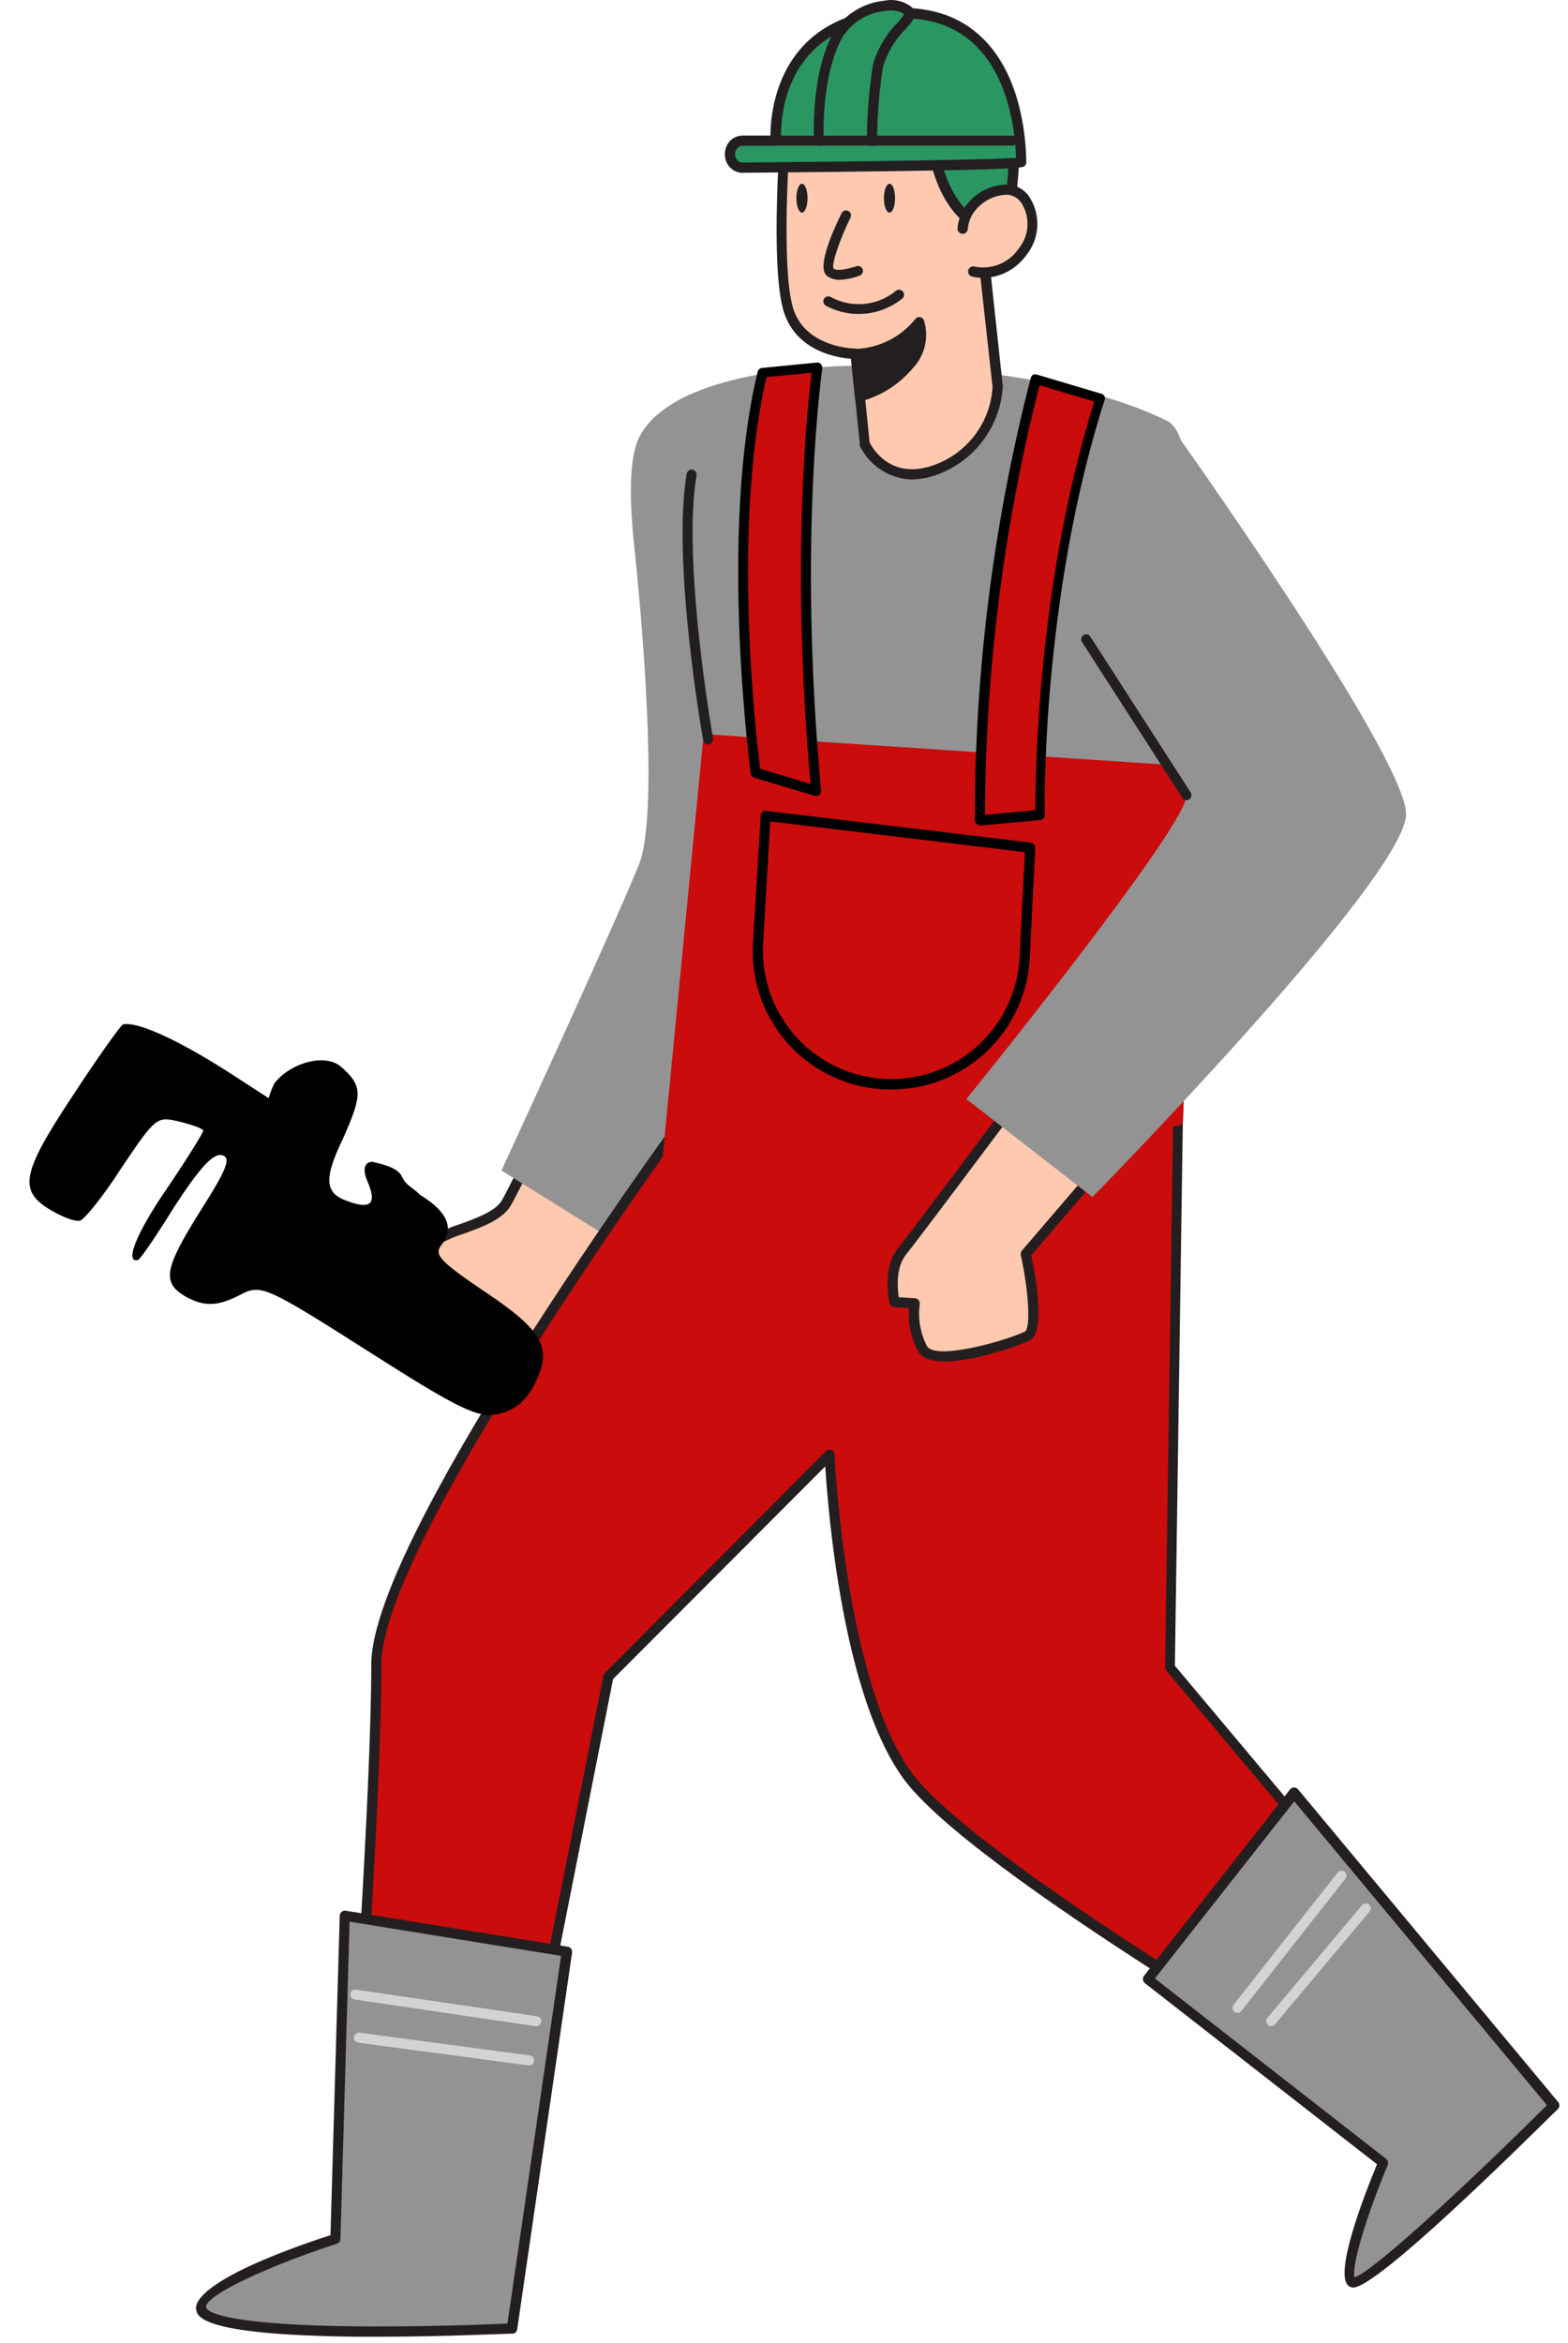<svg width="160" height="239" viewBox="0 0 160 239" fill="none" xmlns="http://www.w3.org/2000/svg">
<path d="M102.641 22.74C102.641 22.74 104.204 16.376 103.017 11.727L91.74 12.55C91.74 12.55 91.74 23.035 94.927 24.557C98.114 26.079 103.474 22.314 103.474 22.314" fill="#2A9763"/>
<path d="M96.663 25.44C95.983 25.454 95.309 25.312 94.694 25.024C91.355 23.41 91.222 13.656 91.222 12.55C91.22 12.418 91.268 12.291 91.357 12.194C91.446 12.098 91.569 12.04 91.7 12.032L102.986 11.21C103.109 11.197 103.232 11.231 103.332 11.304C103.431 11.377 103.5 11.485 103.524 11.606C104.448 15.219 103.768 19.726 103.372 21.806C103.489 21.786 103.61 21.805 103.715 21.861C103.819 21.918 103.902 22.008 103.949 22.117C103.996 22.227 104.005 22.349 103.974 22.464C103.943 22.578 103.874 22.68 103.778 22.75C103.585 22.882 99.86 25.44 96.663 25.44ZM92.268 13.006C92.339 16.133 92.938 22.984 95.151 24.049C97.181 25.064 100.5 23.451 102.154 22.497C102.327 21.715 103.484 16.407 102.611 12.255L92.268 13.006Z" fill="#231F20"/>
<path d="M71.288 85.386C67.228 90.989 52.561 121.439 51.577 122.86C50.217 124.829 45.903 125.418 44.127 126.747C42.015 128.331 40.554 131.477 39.518 133.852C39.084 134.684 38.867 135.613 38.889 136.552C38.903 137.029 39.075 137.487 39.378 137.855C39.681 138.222 40.099 138.478 40.564 138.582C40.995 138.574 41.419 138.48 41.813 138.306C42.207 138.131 42.562 137.88 42.858 137.567L47.05 134.075C47.466 135.03 46.948 136.105 46.542 137.039C46.136 137.973 45.893 139.252 46.664 139.932C46.957 140.168 47.307 140.322 47.679 140.379C50.064 140.866 52.51 139.516 54.053 137.648C55.596 135.781 57.626 134.887 58.479 132.573C59.494 129.914 64.02 125.529 65.33 123.002C66.243 121.246 62.955 120.048 64.183 118.465L72.303 108.041L82.636 94.714" fill="#FFC9B0"/>
<path d="M48.643 140.896C48.302 140.896 47.962 140.862 47.628 140.795C47.162 140.723 46.724 140.526 46.359 140.226C45.558 139.506 45.456 138.196 46.106 136.735L46.177 136.552C46.425 136.055 46.602 135.525 46.705 134.979L43.193 137.851C42.849 138.219 42.432 138.511 41.969 138.708C41.506 138.906 41.006 139.004 40.503 138.998C39.928 138.883 39.407 138.58 39.021 138.138C38.635 137.695 38.407 137.138 38.371 136.552C38.333 135.526 38.564 134.508 39.041 133.598C39.894 131.66 41.477 128.046 43.812 126.301C44.802 125.676 45.87 125.184 46.989 124.839C48.684 124.22 50.43 123.57 51.15 122.535C51.434 122.119 53.241 118.475 55.332 114.334C60.407 104.184 68.03 88.959 70.872 85.051C70.908 84.985 70.957 84.927 71.017 84.881C71.078 84.835 71.147 84.803 71.221 84.787C71.294 84.77 71.371 84.77 71.444 84.785C71.518 84.801 71.588 84.832 71.649 84.877C71.71 84.921 71.76 84.978 71.797 85.044C71.834 85.11 71.856 85.183 71.862 85.258C71.868 85.334 71.858 85.409 71.833 85.48C71.807 85.551 71.767 85.616 71.714 85.67C68.933 89.466 61.006 105.331 56.266 114.801C53.688 119.957 52.328 122.677 52.013 123.134C51.11 124.443 49.191 125.164 47.344 125.824C46.325 126.139 45.349 126.583 44.441 127.143C42.32 128.726 40.807 132.218 39.995 134.015C39.593 134.762 39.394 135.602 39.417 136.451C39.429 136.799 39.553 137.134 39.771 137.406C39.988 137.679 40.288 137.874 40.625 137.963C41.351 137.912 42.03 137.585 42.523 137.049L46.715 133.568C46.776 133.514 46.85 133.475 46.929 133.456C47.009 133.437 47.092 133.437 47.172 133.456C47.251 133.475 47.325 133.512 47.386 133.565C47.448 133.618 47.496 133.685 47.527 133.761C47.682 134.294 47.724 134.854 47.65 135.404C47.577 135.955 47.39 136.484 47.1 136.958L47.029 137.141C46.857 137.526 46.359 138.856 47.029 139.435C47.256 139.611 47.526 139.723 47.811 139.759C48.927 139.887 50.058 139.718 51.088 139.269C52.118 138.82 53.011 138.107 53.678 137.202C54.25 136.53 54.882 135.912 55.566 135.354C56.632 134.569 57.475 133.52 58.012 132.309C58.6 130.746 60.275 128.706 61.889 126.737C63.02 125.475 64.039 124.117 64.934 122.677C65.198 122.17 64.934 121.743 64.315 120.941C63.696 120.14 62.955 119.196 63.828 118.069L82.25 94.318C82.292 94.263 82.344 94.216 82.404 94.181C82.464 94.146 82.531 94.123 82.599 94.113C82.668 94.104 82.738 94.108 82.805 94.126C82.873 94.144 82.936 94.174 82.991 94.216C83.099 94.304 83.169 94.43 83.186 94.569C83.203 94.707 83.166 94.846 83.082 94.957L64.589 118.749C64.264 119.165 64.406 119.48 65.076 120.343C65.746 121.205 66.396 122.038 65.787 123.205C64.872 124.709 63.826 126.129 62.66 127.448C61.199 129.032 59.953 130.804 58.956 132.715C58.357 134.084 57.412 135.273 56.215 136.166C55.58 136.681 54.986 137.244 54.439 137.851C53.75 138.747 52.875 139.482 51.874 140.008C50.874 140.534 49.772 140.837 48.643 140.896Z" fill="#231F20"/>
<path d="M64.833 56.844C64.833 56.844 67.583 82.311 65.198 88.187C62.539 94.764 51.171 119.388 51.171 119.388L63.787 127.245C63.787 127.245 75.855 108.416 77.104 100.672C78.352 92.927 64.833 56.844 64.833 56.844Z" fill="#939393"/>
<path d="M120.302 108.173L119.399 170.088L145.332 200.994L139.699 213.773C139.699 213.773 99.383 190.54 92.532 180.979C85.681 171.417 84.656 148.367 84.656 148.367L62.092 171.011L53.424 214.717L36.169 213.773C36.169 213.773 38.361 183.151 38.361 169.763C38.361 156.375 72.465 110.324 72.465 110.324L120.302 108.173Z" fill="#CA0C0C"/>
<path d="M53.424 215.225L36.169 214.281C36.036 214.27 35.912 214.208 35.824 214.108C35.779 214.059 35.743 214.002 35.721 213.939C35.698 213.876 35.688 213.809 35.692 213.743C35.692 213.438 37.884 182.988 37.884 169.763C37.884 156.355 70.689 111.908 72.09 110.02C72.133 109.96 72.19 109.911 72.255 109.876C72.32 109.841 72.392 109.821 72.465 109.817L120.262 107.665C120.331 107.66 120.4 107.67 120.465 107.695C120.53 107.719 120.589 107.758 120.637 107.807C120.687 107.856 120.725 107.915 120.752 107.98C120.778 108.044 120.791 108.113 120.789 108.183L119.886 169.895L145.698 200.649C145.762 200.719 145.804 200.807 145.819 200.901C145.833 200.995 145.819 201.091 145.779 201.177L140.156 213.976C140.13 214.042 140.089 214.102 140.036 214.149C139.983 214.197 139.92 214.231 139.851 214.25C139.787 214.278 139.718 214.292 139.648 214.292C139.578 214.292 139.509 214.278 139.445 214.25C137.791 213.296 98.967 190.905 92.116 181.314C86.026 172.838 84.513 154.386 84.209 149.564L62.559 171.255L53.921 214.819C53.9 214.934 53.838 215.038 53.747 215.113C53.656 215.187 53.541 215.227 53.424 215.225ZM36.748 213.296L52.987 214.189L61.574 170.91C61.591 170.811 61.637 170.719 61.706 170.646L84.29 148.001C84.361 147.932 84.451 147.885 84.548 147.865C84.645 147.845 84.746 147.854 84.838 147.89C84.928 147.925 85.006 147.986 85.062 148.066C85.118 148.145 85.15 148.239 85.153 148.336C85.153 148.559 86.249 171.336 92.938 180.674C99.251 189.474 134.857 210.363 139.465 213.042L144.744 201.045L119.013 170.392C118.935 170.298 118.892 170.18 118.891 170.057L119.795 108.69L72.78 110.812C70.374 114.08 38.92 157.106 38.92 169.753C38.92 182.075 37.042 209.226 36.758 213.296H36.748Z" fill="#231F20"/>
<path d="M119.115 42.939C105.463 36.057 70.344 34.179 65.198 44.654C61.138 52.977 73.49 96.835 73.49 96.835L116.932 105.808C116.932 105.808 125.925 46.369 119.115 42.939Z" fill="#939393"/>
<path d="M68.081 118.424L72.262 75.408L121.5 78.667L120.211 114.303L68.081 118.424Z" fill="#CA0C0C"/>
<path d="M68.081 118.932C68.014 118.932 67.948 118.919 67.887 118.893C67.826 118.867 67.77 118.828 67.725 118.779C67.673 118.727 67.633 118.663 67.608 118.593C67.583 118.522 67.575 118.447 67.583 118.373L71.755 75.358C71.76 75.292 71.778 75.229 71.808 75.17C71.838 75.112 71.879 75.06 71.929 75.017C71.979 74.975 72.037 74.943 72.099 74.923C72.162 74.903 72.227 74.895 72.293 74.901L121.53 78.159C121.661 78.167 121.784 78.225 121.873 78.322C121.962 78.418 122.01 78.546 122.007 78.677L120.718 114.324C120.712 114.447 120.661 114.564 120.575 114.654C120.49 114.743 120.375 114.799 120.251 114.811L68.121 118.932H68.081ZM72.709 75.936L68.649 117.866L119.724 113.806L120.982 79.103L72.709 75.936Z" fill="#CA0C0C"/>
<path d="M87.284 36.087L88.218 45.222C88.218 45.222 90.38 50.105 96.044 47.658C97.67 46.955 99.069 45.814 100.085 44.362C101.101 42.911 101.695 41.206 101.799 39.437L99.992 23.004C99.992 23.004 95.211 21.421 94.866 11.687C94.866 11.687 89.182 11.687 80.21 12.103C80.21 12.103 78.971 27.237 80.474 31.692C81.976 36.148 87.284 36.087 87.284 36.087Z" fill="#FFC9B0"/>
<path d="M93.06 48.907C91.945 48.878 90.859 48.544 89.922 47.941C88.984 47.338 88.23 46.489 87.741 45.486C87.736 45.432 87.736 45.378 87.741 45.324L86.848 36.595C85.437 36.493 81.336 35.844 80.017 31.916C78.505 27.409 79.672 12.742 79.723 12.113C79.735 11.986 79.793 11.867 79.886 11.779C79.98 11.691 80.102 11.64 80.23 11.636C89.111 11.25 94.846 11.22 94.907 11.22C95.043 11.22 95.175 11.273 95.273 11.367C95.372 11.462 95.43 11.591 95.435 11.727C95.76 20.984 100.155 22.547 100.205 22.557C100.3 22.591 100.384 22.651 100.447 22.73C100.51 22.809 100.549 22.904 100.561 23.004L102.327 39.396C102.22 41.278 101.594 43.093 100.519 44.64C99.444 46.188 97.962 47.408 96.237 48.166C95.239 48.625 94.158 48.877 93.06 48.907V48.907ZM88.736 45.121C89.02 45.699 91.03 49.292 95.841 47.222C97.379 46.563 98.702 45.488 99.663 44.118C100.624 42.748 101.185 41.138 101.281 39.467L99.505 23.41C98.388 22.862 94.795 20.477 94.369 12.245C92.816 12.245 87.812 12.336 80.697 12.641C80.504 15.199 79.682 27.683 80.971 31.56C82.26 35.438 87.061 35.559 87.274 35.549C87.406 35.551 87.534 35.6 87.632 35.687C87.731 35.775 87.795 35.895 87.812 36.026L88.736 45.121Z" fill="#231F20"/>
<path d="M98.236 23.349C98.298 22.504 98.633 21.703 99.19 21.065C100.571 19.492 103.463 18.396 104.773 20.599C106.864 24.12 103.108 28.658 99.302 27.703" fill="#FFC9B0"/>
<path d="M100.347 28.353C99.953 28.352 99.561 28.301 99.18 28.201C99.113 28.185 99.05 28.157 98.994 28.116C98.939 28.076 98.891 28.026 98.855 27.967C98.82 27.908 98.796 27.843 98.785 27.775C98.775 27.707 98.778 27.638 98.794 27.572C98.811 27.504 98.841 27.441 98.882 27.385C98.923 27.329 98.975 27.282 99.034 27.246C99.094 27.21 99.159 27.186 99.228 27.176C99.297 27.166 99.367 27.169 99.434 27.186C100.278 27.361 101.155 27.283 101.955 26.962C102.755 26.64 103.442 26.09 103.93 25.379C104.447 24.758 104.763 23.993 104.833 23.188C104.904 22.382 104.727 21.575 104.326 20.872C104.18 20.592 103.966 20.352 103.703 20.175C103.441 19.998 103.139 19.889 102.824 19.858C102.207 19.865 101.598 20.005 101.04 20.267C100.481 20.53 99.986 20.909 99.586 21.38C99.102 21.933 98.81 22.627 98.754 23.359C98.75 23.428 98.732 23.496 98.702 23.558C98.672 23.62 98.629 23.675 98.577 23.721C98.525 23.766 98.465 23.8 98.399 23.822C98.334 23.844 98.264 23.852 98.195 23.846C98.057 23.836 97.929 23.772 97.838 23.667C97.746 23.563 97.7 23.427 97.708 23.288C97.782 22.328 98.163 21.417 98.794 20.69C99.3 20.091 99.934 19.612 100.649 19.289C101.363 18.966 102.141 18.806 102.925 18.822C103.398 18.867 103.853 19.029 104.248 19.293C104.643 19.557 104.966 19.915 105.189 20.334C105.69 21.217 105.915 22.229 105.836 23.24C105.756 24.251 105.375 25.216 104.742 26.008C104.24 26.712 103.582 27.289 102.82 27.696C102.057 28.103 101.211 28.328 100.347 28.353V28.353Z" fill="#231F20"/>
<path d="M87.731 40.482C89.689 39.951 91.438 38.836 92.745 37.285C93.289 36.706 93.67 35.994 93.848 35.22C94.026 34.446 93.996 33.638 93.76 32.88C92.974 33.858 91.983 34.651 90.857 35.206C89.731 35.76 88.498 36.061 87.244 36.087L87.731 40.482Z" fill="#231F20"/>
<path d="M87.731 40.99C87.624 40.992 87.52 40.956 87.437 40.888C87.379 40.847 87.332 40.794 87.297 40.733C87.262 40.671 87.24 40.603 87.234 40.533L86.787 36.138C86.78 36.066 86.788 35.994 86.811 35.926C86.834 35.858 86.871 35.795 86.92 35.742C86.969 35.689 87.028 35.648 87.095 35.62C87.161 35.592 87.233 35.578 87.305 35.58H87.487C88.632 35.514 89.75 35.209 90.769 34.685C91.788 34.16 92.686 33.428 93.405 32.535C93.458 32.463 93.529 32.407 93.611 32.373C93.694 32.339 93.784 32.328 93.872 32.342C93.962 32.355 94.047 32.393 94.118 32.45C94.19 32.507 94.245 32.582 94.278 32.667C94.544 33.514 94.577 34.417 94.373 35.282C94.17 36.146 93.737 36.94 93.121 37.579C91.743 39.214 89.897 40.387 87.832 40.939L87.731 40.99ZM87.843 36.585L88.177 39.833C89.794 39.238 91.235 38.247 92.37 36.95C92.746 36.555 93.039 36.088 93.231 35.577C93.422 35.066 93.509 34.522 93.486 33.976C91.984 35.503 89.978 36.43 87.843 36.585V36.585Z" fill="#231F20"/>
<path d="M85.711 28.536C85.23 28.564 84.756 28.42 84.371 28.13C83.417 27.338 84.666 24.212 85.873 21.745C85.933 21.624 86.038 21.532 86.165 21.488C86.293 21.444 86.432 21.453 86.553 21.512C86.675 21.571 86.767 21.676 86.811 21.804C86.855 21.931 86.846 22.071 86.787 22.192C85.65 24.516 84.838 26.942 85.051 27.389C85.437 27.703 86.665 27.389 87.355 27.166C87.416 27.139 87.482 27.125 87.549 27.125C87.616 27.124 87.682 27.137 87.743 27.163C87.805 27.188 87.861 27.226 87.907 27.274C87.954 27.321 87.991 27.378 88.015 27.439C88.066 27.563 88.065 27.702 88.014 27.826C87.963 27.949 87.865 28.048 87.741 28.099C87.094 28.36 86.408 28.508 85.711 28.536V28.536Z" fill="#231F20"/>
<path d="M81.834 21.684C82.148 21.684 82.402 21.026 82.402 20.213C82.402 19.4 82.148 18.741 81.834 18.741C81.52 18.741 81.265 19.4 81.265 20.213C81.265 21.026 81.52 21.684 81.834 21.684Z" fill="#231F20"/>
<path d="M90.766 21.684C91.08 21.684 91.334 21.026 91.334 20.213C91.334 19.4 91.08 18.741 90.766 18.741C90.452 18.741 90.197 19.4 90.197 20.213C90.197 21.026 90.452 21.684 90.766 21.684Z" fill="#231F20"/>
<path d="M87.65 32.027C86.462 32.032 85.292 31.736 84.249 31.165C84.193 31.129 84.144 31.083 84.105 31.029C84.066 30.974 84.038 30.913 84.023 30.848C84.008 30.783 84.006 30.716 84.017 30.65C84.028 30.584 84.052 30.521 84.087 30.464C84.122 30.408 84.169 30.358 84.223 30.32C84.277 30.281 84.339 30.253 84.404 30.238C84.469 30.223 84.536 30.221 84.602 30.232C84.668 30.243 84.731 30.267 84.787 30.302C85.834 30.87 87.026 31.112 88.211 30.996C89.396 30.881 90.519 30.413 91.436 29.652C91.489 29.611 91.549 29.581 91.614 29.563C91.679 29.546 91.746 29.542 91.813 29.552C91.879 29.561 91.943 29.584 92 29.619C92.057 29.653 92.107 29.699 92.146 29.754C92.228 29.86 92.264 29.995 92.247 30.128C92.23 30.261 92.161 30.382 92.055 30.464C90.805 31.467 89.252 32.018 87.65 32.027Z" fill="#231F20"/>
<path d="M127.011 101.849L104.681 127.884C104.681 127.884 106.336 135.557 104.803 136.288C103.271 137.019 95.364 139.597 94.146 137.567C93.405 136.145 93.122 134.528 93.334 132.939L91.304 132.786C91.304 132.786 90.522 129.518 92.106 127.579C93.689 125.641 115.146 96.916 115.146 96.916" fill="#FFC9B0"/>
<path d="M96.409 138.866C95.151 138.866 94.136 138.592 93.699 137.851C92.966 136.498 92.638 134.961 92.755 133.426L91.233 133.324C91.122 133.314 91.017 133.27 90.933 133.197C90.85 133.124 90.791 133.027 90.766 132.918C90.766 132.776 89.933 129.376 91.679 127.255C93.242 125.346 114.486 96.906 114.699 96.612C114.787 96.513 114.909 96.451 115.04 96.438C115.172 96.425 115.303 96.462 115.409 96.541C115.515 96.62 115.587 96.735 115.612 96.865C115.636 96.995 115.611 97.129 115.542 97.241C114.659 98.418 94.064 125.986 92.481 127.925C91.375 129.274 91.578 131.447 91.71 132.309L93.364 132.421C93.437 132.426 93.507 132.445 93.572 132.478C93.637 132.511 93.694 132.558 93.74 132.614C93.784 132.671 93.817 132.736 93.836 132.806C93.855 132.875 93.86 132.948 93.851 133.02C93.652 134.49 93.911 135.985 94.592 137.303C95.475 138.775 102.53 136.785 104.58 135.821C105.179 135.537 104.986 131.761 104.164 128.006C104.148 127.928 104.15 127.847 104.169 127.77C104.189 127.693 104.225 127.621 104.275 127.559L126.605 101.524C126.65 101.472 126.705 101.43 126.766 101.399C126.827 101.368 126.893 101.349 126.962 101.344C127.03 101.339 127.099 101.347 127.164 101.369C127.229 101.39 127.289 101.424 127.341 101.469C127.393 101.513 127.436 101.568 127.467 101.629C127.498 101.69 127.516 101.757 127.522 101.825C127.527 101.893 127.518 101.962 127.497 102.027C127.476 102.092 127.442 102.152 127.397 102.204L105.23 128.036C105.767 130.594 106.681 135.984 105.016 136.765C104.336 137.08 99.596 138.866 96.409 138.866Z" fill="#231F20"/>
<path d="M119.115 42.939C119.115 42.939 143.221 76.667 143.475 82.95C143.728 89.233 111.472 122.098 111.472 122.098L98.612 112.101C98.612 112.101 121.469 83.884 121.043 81.103C120.617 78.322 106.072 58.681 106.072 58.681C106.072 58.681 107.219 45.811 119.115 42.939Z" fill="#939393"/>
<path d="M77.104 78.809C77.104 78.809 73.775 54.621 77.784 37.995L83.387 37.447C83.387 37.447 80.829 54.51 83.255 80.666L77.104 78.809Z" fill="#CA0C0C"/>
<path d="M83.275 81.174C83.228 81.183 83.18 81.183 83.133 81.174L76.952 79.316C76.86 79.289 76.778 79.236 76.716 79.164C76.653 79.093 76.612 79.004 76.596 78.91C76.596 78.667 73.308 54.469 77.317 37.904C77.344 37.803 77.401 37.713 77.481 37.646C77.561 37.579 77.66 37.538 77.764 37.529L83.356 36.98C83.433 36.972 83.51 36.981 83.582 37.008C83.654 37.034 83.72 37.077 83.772 37.133C83.824 37.19 83.862 37.258 83.885 37.332C83.907 37.405 83.914 37.483 83.904 37.559C83.904 37.732 81.387 54.814 83.783 80.646C83.791 80.728 83.778 80.811 83.746 80.887C83.715 80.963 83.664 81.03 83.6 81.082C83.506 81.151 83.391 81.184 83.275 81.174ZM77.561 78.413L82.707 79.966C80.677 57.24 82.402 41.325 82.818 38.016L78.22 38.462C74.627 53.789 77.195 75.52 77.561 78.413Z" fill="black"/>
<path d="M105.696 38.655C101.871 53.35 99.95 68.476 99.982 83.66L106.133 83.092C106.133 83.092 105.696 61.158 112.294 40.614L105.696 38.655Z" fill="#CA0C0C"/>
<path d="M99.982 84.168C99.92 84.169 99.859 84.158 99.801 84.135C99.744 84.113 99.691 84.079 99.647 84.036C99.593 83.99 99.549 83.932 99.519 83.867C99.489 83.802 99.474 83.732 99.474 83.66C99.46 68.43 101.38 53.26 105.189 38.513C105.231 38.386 105.317 38.278 105.432 38.209C105.557 38.164 105.694 38.164 105.818 38.209L112.406 40.168C112.471 40.187 112.531 40.22 112.584 40.264C112.636 40.307 112.679 40.361 112.71 40.421C112.737 40.482 112.751 40.548 112.751 40.614C112.751 40.681 112.737 40.746 112.71 40.807C106.224 61.036 106.569 82.899 106.62 83.123C106.621 83.25 106.575 83.373 106.491 83.469C106.406 83.564 106.29 83.625 106.163 83.64L100.012 84.209L99.982 84.168ZM106.072 39.285C102.425 53.61 100.556 68.33 100.51 83.112L105.646 82.635C105.646 79.357 105.818 59.554 111.665 40.959L106.072 39.285Z" fill="black"/>
<path d="M104.225 16.538C104.225 16.833 82.016 17.046 75.805 17.097C75.604 17.087 75.407 17.032 75.23 16.937C75.053 16.841 74.9 16.707 74.781 16.545C74.662 16.382 74.581 16.195 74.544 15.998C74.507 15.8 74.515 15.596 74.566 15.402V15.402C74.628 15.119 74.782 14.866 75.005 14.682C75.228 14.498 75.506 14.394 75.795 14.387H79.195C79.195 14.387 78.291 3.049 89.913 1.527C101.535 0.004 104.174 10.063 104.225 16.538Z" fill="#2A9763"/>
<path d="M75.754 17.625C75.493 17.622 75.235 17.562 75 17.448C74.764 17.333 74.558 17.169 74.394 16.965C74.207 16.733 74.076 16.462 74.011 16.171C73.945 15.881 73.948 15.579 74.018 15.29C74.095 14.884 74.31 14.517 74.626 14.251C74.942 13.984 75.341 13.835 75.754 13.828H78.616C78.616 11.453 79.347 2.339 89.781 0.968C93.902 0.43 97.262 1.263 99.789 3.455C104.133 7.211 104.692 13.849 104.722 16.538C104.722 16.679 104.668 16.813 104.57 16.914C104.346 17.147 104.113 17.381 75.744 17.625H75.754ZM75.754 14.874C75.58 14.885 75.414 14.953 75.283 15.069C75.153 15.185 75.065 15.341 75.033 15.513C75.004 15.651 75.004 15.793 75.036 15.93C75.068 16.066 75.129 16.195 75.216 16.305C75.278 16.389 75.36 16.457 75.453 16.505C75.546 16.552 75.649 16.578 75.754 16.579V16.579C91.131 16.447 101.545 16.264 103.677 16.102C103.585 13.331 102.915 7.535 99.119 4.247C96.825 2.268 93.74 1.506 89.984 2.014C79.002 3.445 79.682 13.869 79.723 14.305C79.727 14.378 79.716 14.45 79.692 14.518C79.667 14.586 79.629 14.649 79.58 14.702C79.53 14.755 79.471 14.798 79.405 14.827C79.339 14.857 79.267 14.873 79.195 14.874H75.754Z" fill="#231F20"/>
<path d="M83.58 14.346C83.58 14.346 83.184 7.698 85.61 3.455C87.224 0.583 91.7 -0.097 92.786 1.121C93.466 1.882 90.512 3.262 89.649 6.693C89.255 9.225 89.052 11.783 89.04 14.346" fill="#2A9763"/>
<path d="M83.579 14.874C83.446 14.874 83.317 14.822 83.221 14.729C83.124 14.637 83.067 14.51 83.062 14.377C83.062 14.102 82.686 7.525 85.092 3.212C85.656 2.335 86.41 1.597 87.3 1.054C88.189 0.511 89.191 0.176 90.228 0.075C90.731 -0.033 91.253 -0.024 91.753 0.101C92.252 0.226 92.717 0.463 93.11 0.796C93.73 1.476 93.11 2.207 92.39 2.978C91.311 4.053 90.522 5.383 90.096 6.845C89.711 9.337 89.511 11.855 89.497 14.377C89.5 14.446 89.488 14.516 89.463 14.581C89.437 14.645 89.398 14.704 89.348 14.753C89.299 14.802 89.239 14.839 89.174 14.864C89.109 14.888 89.039 14.899 88.969 14.894C88.831 14.892 88.699 14.835 88.603 14.736C88.506 14.637 88.451 14.505 88.452 14.366C88.46 11.759 88.67 9.156 89.081 6.581C89.548 4.96 90.417 3.483 91.608 2.288C91.858 2.026 92.083 1.74 92.278 1.435C91.694 1.093 91.002 0.98 90.339 1.121C89.467 1.199 88.623 1.474 87.872 1.926C87.121 2.378 86.483 2.995 86.005 3.729C83.701 7.789 84.057 14.275 84.057 14.336C84.065 14.474 84.019 14.61 83.927 14.715C83.836 14.819 83.708 14.884 83.569 14.894L83.579 14.874Z" fill="#231F20"/>
<path d="M103.291 14.854H79.154C79.02 14.854 78.891 14.8 78.795 14.705C78.7 14.61 78.647 14.481 78.647 14.346C78.647 14.211 78.7 14.082 78.795 13.987C78.891 13.892 79.02 13.839 79.154 13.839H103.291C103.426 13.839 103.555 13.892 103.65 13.987C103.745 14.082 103.798 14.211 103.798 14.346C103.798 14.481 103.745 14.61 103.65 14.705C103.555 14.8 103.426 14.854 103.291 14.854Z" fill="#231F20"/>
<path d="M72.252 75.936C72.134 75.934 72.021 75.891 71.93 75.816C71.84 75.74 71.778 75.636 71.755 75.52C71.623 74.779 68.558 57.25 70.07 48.318C70.095 48.186 70.17 48.068 70.28 47.991C70.39 47.913 70.526 47.881 70.659 47.902C70.791 47.927 70.908 48.002 70.986 48.112C71.064 48.222 71.096 48.358 71.075 48.491C69.583 57.25 72.729 75.155 72.76 75.337C72.771 75.403 72.77 75.471 72.755 75.537C72.74 75.602 72.713 75.664 72.674 75.719C72.636 75.773 72.586 75.82 72.53 75.855C72.473 75.891 72.41 75.915 72.344 75.926L72.252 75.936Z" fill="#231F20"/>
<path d="M121.074 81.61C120.988 81.612 120.904 81.591 120.829 81.55C120.755 81.509 120.692 81.45 120.647 81.377L110.406 65.482C110.334 65.369 110.309 65.231 110.337 65.1C110.366 64.969 110.445 64.854 110.558 64.781C110.613 64.743 110.676 64.716 110.742 64.703C110.808 64.689 110.876 64.69 110.942 64.704C111.008 64.718 111.07 64.746 111.124 64.786C111.179 64.825 111.225 64.876 111.259 64.934L121.5 80.829C121.572 80.942 121.597 81.079 121.569 81.21C121.54 81.341 121.461 81.456 121.348 81.529C121.265 81.58 121.171 81.608 121.074 81.61V81.61Z" fill="#231F20"/>
<path d="M90.979 111.126C90.532 111.126 90.076 111.126 89.629 111.065C85.974 110.739 82.59 108.998 80.201 106.212C77.812 103.426 76.606 99.817 76.84 96.155L77.621 83.183C77.623 83.113 77.64 83.043 77.672 82.98C77.703 82.917 77.749 82.862 77.804 82.818C77.858 82.775 77.92 82.742 77.986 82.723C78.052 82.704 78.121 82.698 78.19 82.706L105.189 85.944C105.317 85.957 105.436 86.019 105.519 86.118C105.602 86.216 105.644 86.343 105.636 86.472L105.077 97.708C104.893 101.325 103.328 104.733 100.704 107.229C98.081 109.726 94.6 111.121 90.979 111.126ZM78.596 83.782L77.865 96.236C77.77 97.955 78.015 99.676 78.586 101.3C79.156 102.924 80.041 104.42 81.189 105.702C82.338 106.985 83.727 108.028 85.279 108.773C86.831 109.518 88.514 109.951 90.233 110.045C91.952 110.14 93.672 109.895 95.296 109.325C96.921 108.755 98.417 107.87 99.699 106.721C100.981 105.573 102.025 104.183 102.77 102.631C103.515 101.08 103.947 99.396 104.042 97.678L104.58 86.919L78.596 83.782Z" fill="black"/>
<path d="M57.859 199.015L35.154 195.341L34.21 228.298C34.21 228.298 20.365 232.794 20.487 235.291C20.66 238.966 52.226 237.453 52.226 237.453L57.859 199.015Z" fill="#939393"/>
<path d="M38.717 238.336H36.443C20.132 238.164 20.03 236.215 20 235.383C20 234.713 20.863 232.195 33.723 227.973L34.667 195.381C34.669 195.307 34.687 195.234 34.72 195.167C34.754 195.1 34.801 195.042 34.86 194.996C34.918 194.95 34.985 194.917 35.056 194.897C35.128 194.878 35.202 194.874 35.276 194.884L57.941 198.558C58.008 198.568 58.073 198.591 58.131 198.626C58.19 198.661 58.24 198.708 58.281 198.762C58.322 198.817 58.351 198.879 58.367 198.945C58.384 199.011 58.387 199.08 58.377 199.147L52.774 237.585C52.758 237.706 52.699 237.818 52.607 237.9C52.516 237.981 52.399 238.028 52.277 238.032C52.206 237.981 45.74 238.336 38.717 238.336ZM35.672 196.001L34.738 228.359C34.735 228.467 34.7 228.571 34.637 228.658C34.573 228.745 34.484 228.811 34.383 228.846C27.907 230.947 20.964 234.023 21.025 235.322C21.025 235.504 21.533 237.118 36.433 237.281C43.203 237.342 50.024 237.078 51.78 236.996L57.251 199.492L35.672 196.001Z" fill="#231F20"/>
<path d="M132.056 182.867L117.115 201.857L141.12 220.574C141.12 220.574 136.654 231.292 137.882 232.754C139.11 234.215 158.548 214.748 158.548 214.748L132.056 182.867Z" fill="#939393"/>
<path d="M138.075 233.322C137.863 233.315 137.662 233.224 137.517 233.068C136.258 231.607 139.07 224.238 140.511 220.746L116.821 202.273C116.766 202.231 116.72 202.177 116.687 202.116C116.654 202.055 116.633 201.987 116.628 201.918C116.61 201.781 116.647 201.643 116.73 201.532L131.64 182.511C131.688 182.449 131.75 182.399 131.82 182.364C131.89 182.329 131.967 182.31 132.046 182.308C132.201 182.319 132.345 182.388 132.452 182.501L158.984 214.382C159.072 214.479 159.121 214.606 159.121 214.737C159.121 214.869 159.072 214.996 158.984 215.093C154.64 219.376 140.501 233.322 138.075 233.322ZM117.846 201.796L141.445 220.198C141.532 220.27 141.595 220.367 141.624 220.476C141.654 220.586 141.648 220.701 141.607 220.807C139.374 226.166 137.882 231.231 138.217 232.277C140.003 231.769 149.382 223.142 157.847 214.717L132.066 183.729L117.846 201.796Z" fill="#231F20"/>
<path d="M54.672 206.658H54.591L36.169 203.938C36.037 203.915 35.919 203.843 35.839 203.735C35.759 203.627 35.725 203.492 35.743 203.359C35.751 203.294 35.773 203.231 35.806 203.173C35.84 203.116 35.884 203.066 35.937 203.027C35.99 202.987 36.05 202.958 36.115 202.942C36.179 202.926 36.246 202.923 36.311 202.933L54.764 205.643C54.898 205.653 55.024 205.715 55.112 205.817C55.201 205.919 55.245 206.052 55.236 206.186C55.226 206.321 55.164 206.446 55.062 206.535C54.96 206.623 54.827 206.668 54.693 206.658H54.672Z" fill="#D1D3D4"/>
<path d="M53.962 210.657H53.901L36.555 208.343C36.42 208.324 36.298 208.253 36.217 208.144C36.135 208.036 36.099 207.899 36.118 207.764C36.137 207.63 36.209 207.508 36.317 207.426C36.426 207.345 36.562 207.309 36.697 207.328L54.033 209.642C54.168 209.652 54.293 209.714 54.381 209.816C54.47 209.918 54.514 210.051 54.505 210.185C54.495 210.32 54.433 210.445 54.331 210.534C54.229 210.622 54.096 210.667 53.962 210.657V210.657Z" fill="#D1D3D4"/>
<path d="M126.27 205.298C126.157 205.293 126.047 205.254 125.956 205.186C125.851 205.103 125.784 204.981 125.769 204.848C125.754 204.715 125.792 204.581 125.875 204.476L136.451 191.047C136.487 190.984 136.537 190.93 136.596 190.888C136.655 190.846 136.722 190.817 136.794 190.803C136.865 190.789 136.938 190.791 137.009 190.808C137.08 190.825 137.146 190.857 137.203 190.901C137.26 190.946 137.307 191.003 137.341 191.067C137.374 191.132 137.393 191.202 137.397 191.275C137.401 191.347 137.389 191.42 137.362 191.488C137.336 191.555 137.295 191.616 137.243 191.667L126.676 205.105C126.627 205.165 126.565 205.213 126.495 205.246C126.424 205.279 126.348 205.297 126.27 205.298V205.298Z" fill="#D1D3D4"/>
<path d="M129.711 206.658C129.592 206.658 129.477 206.615 129.387 206.536C129.284 206.448 129.221 206.323 129.209 206.188C129.198 206.054 129.24 205.92 129.326 205.816L139.019 194.275C139.109 194.189 139.228 194.14 139.353 194.137C139.478 194.133 139.599 194.175 139.695 194.256C139.79 194.336 139.852 194.448 139.87 194.572C139.888 194.695 139.859 194.821 139.79 194.925L130.097 206.475C130.049 206.531 129.989 206.575 129.923 206.607C129.857 206.638 129.785 206.656 129.711 206.658V206.658Z" fill="#D1D3D4"/>
<path d="M5.257 123.472C6.394 124.134 7.644 124.618 8.153 124.506C8.588 124.409 10.566 121.99 12.43 119.063C15.925 113.871 15.998 113.855 18.329 114.404C19.619 114.728 20.692 115.099 20.74 115.317C20.772 115.462 19.149 118.107 17.083 121.155C13.911 125.743 12.691 128.831 14.071 128.525C14.289 128.477 15.96 126.05 17.808 123.051C20.31 119.221 21.65 117.705 22.586 117.802C23.626 118.029 23.255 119.101 20.429 123.536C16.773 129.374 16.481 130.809 18.933 132.246C20.924 133.328 22.279 133.256 24.732 131.951C26.652 130.992 27.418 131.355 37.618 137.853C47.02 143.843 48.802 144.666 50.835 144.216C52.505 143.846 53.538 143.007 54.466 141.354C56.444 137.564 55.517 135.789 49.526 131.786C44.866 128.63 44.27 128 45.036 126.992C46.4 125.243 45.651 123.581 42.829 121.845C42 121 41.5 121 41 120C40.629 119.016 38.484 118.621 38 118.5C37.314 118.5 36.888 119.112 37.5 120.5C38.587 123.001 37.593 123.311 35.432 122.495C33.126 121.711 33.022 120.211 35.008 116.115C36.986 111.639 37.027 110.792 34.842 108.839C33.133 107.314 29.5 108.5 28 110.5C26.5 113.5 27.095 116.406 30.836 110.339C31.642 109.855 32.656 109.628 33.575 110.339C35.01 111.315 34.929 111.638 33.048 115.864C31.918 118.323 31.11 120.863 31.238 121.444C31.367 122.025 36.285 125.657 42.156 129.459C50.348 134.803 52.944 136.893 53.266 138.345C53.7 140.305 52.28 142.144 49.957 142.659C49.231 142.82 43.61 139.8 37.49 135.901C26.436 128.983 26.258 128.87 24.185 130.168C22.168 131.377 18.941 131.254 18.651 129.947C18.603 129.729 20.928 125.786 23.737 121.279L28.992 113.03L23.211 109.285C18.067 106.008 14.002 104.167 12.55 104.488C12.333 104.537 9.952 107.883 7.336 111.89C2.146 119.744 1.847 121.486 5.257 123.472Z" fill="black"/>
<path d="M32.5 109L30 110L18 130L21 132L26 130.5L50.5 143.5L54 141L54 137L32 121L35.5 111L32.5 109Z" fill="black"/>
</svg>
